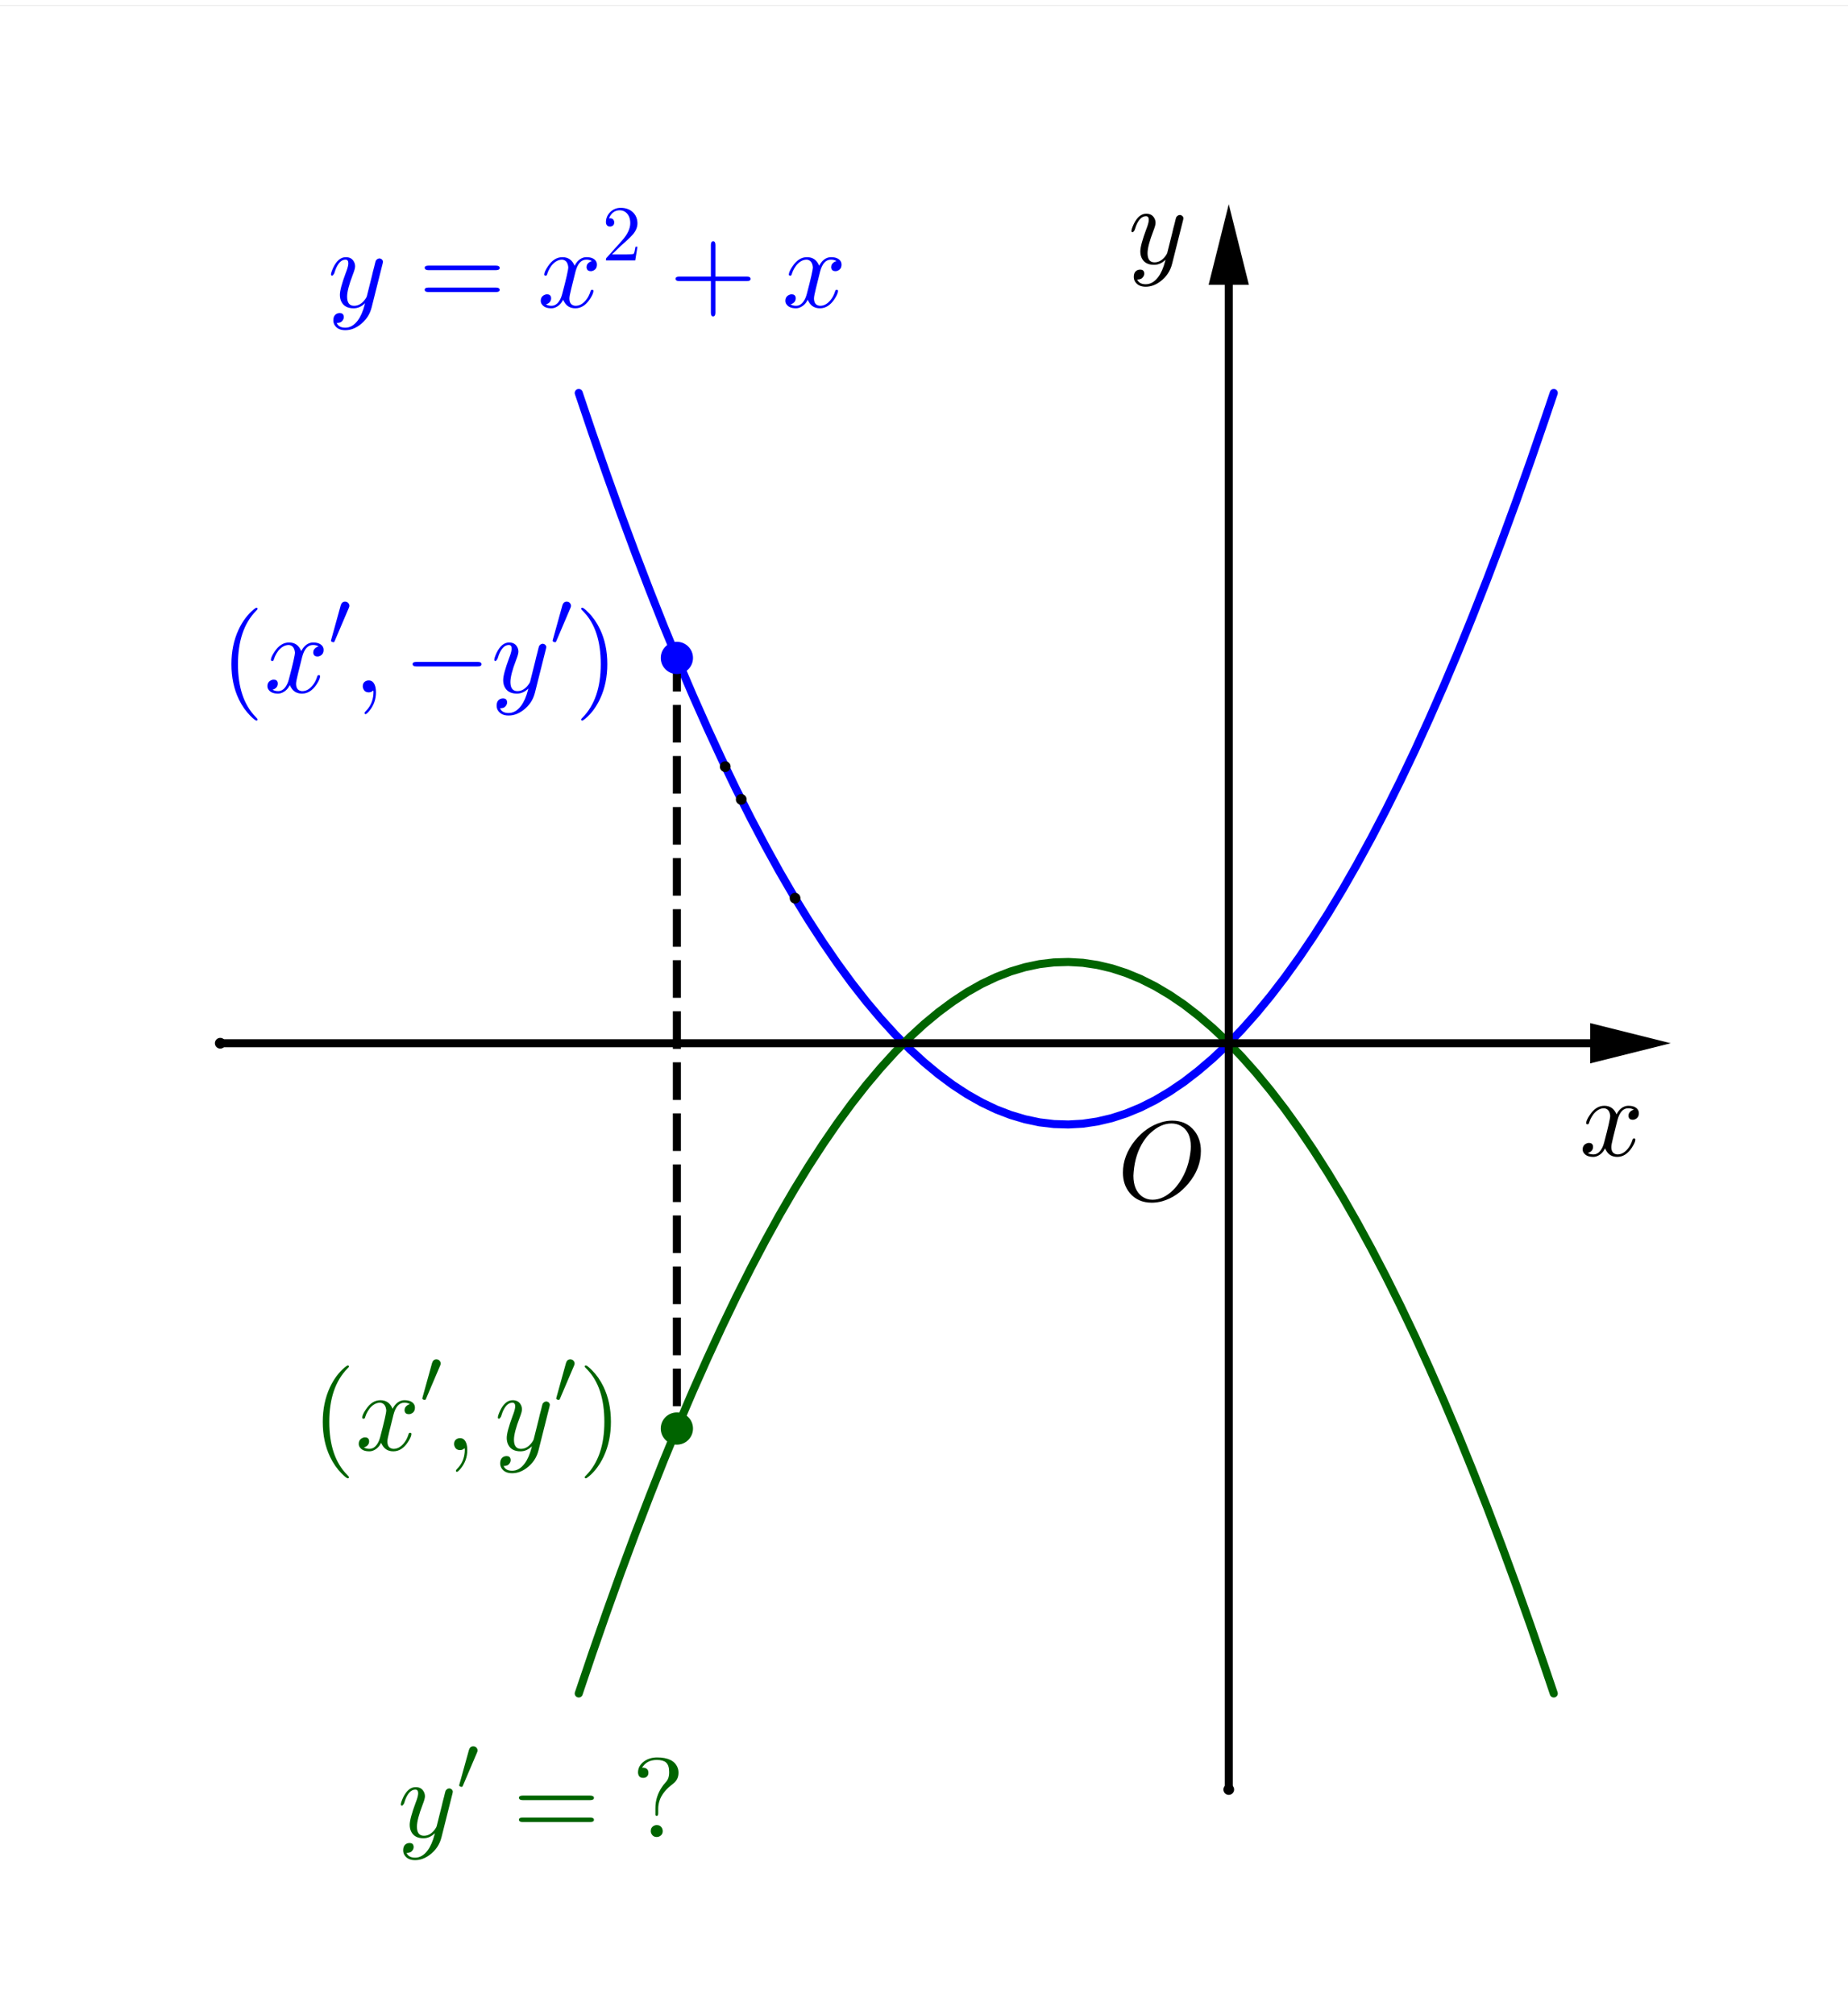 <?xml version="1.0" encoding="ISO-8859-1" standalone="no"?>

<svg 
     version="1.1"
     baseProfile="full"
     xmlns="http://www.w3.org/2000/svg"
     xmlns:xlink="http://www.w3.org/1999/xlink"
     xmlns:ev="http://www.w3.org/2001/xml-events"
     width="6.88cm"
     height="7.5cm"
     viewBox="0 0 344 373"
     >
<rect x="0" y="0" width="344" height="373" fill="#808080" stroke="none"/>
<title>

</title>
<g stroke-linejoin="miter" stroke-dashoffset="0" stroke-dasharray="none" stroke-width="1" stroke-miterlimit="10.000" stroke-linecap="square">
<clipPath id="clip63bdf5f6-968c-4f17-b83d-b83893e6f2d2">
  <path d="M 0 0 L 0 375.00 L 344.00 375.00 L 344.00 0 z"/>
</clipPath>
<g clip-path="url(#clip1)">
<g fill-opacity="1" fill-rule="nonzero" stroke="none" fill="#ffffff">
  <path d="M 0 0 L 344.00 0 L 344.00 375.00 L 0 375.00 L 0 0 z"/>
</g> <!-- drawing style -->
</g> <!-- clip1 -->
<g id="misc">
</g><!-- misc -->
<g id="layer0">
<clipPath id="clipa11254cb-3a2c-4469-9482-48f889f22809">
  <path d="M 0 0 L 0 375.00 L 344.00 375.00 L 344.00 0 z"/>
</clipPath>
<g clip-path="url(#clip2)">
<g stroke-linejoin="round" stroke-width="1.5" stroke-linecap="round" fill="none" stroke-opacity="1" stroke="#0000ff">
  <path d="M 107.73 72.130 L 110.19 79.414 M 110.19 79.414 L 112.88 87.139 M 112.88 87.139 L 115.56 94.624 L 118.25 101.87 M 118.25 101.87 L 120.94 108.88 L 123.62 115.65 L 126.31 122.18 L 129.00 128.47 M 129.00 128.47 L 131.69 134.52 L 134.38 140.34 L 137.06 145.91 L 139.75 151.25 L 142.44 156.35 L 145.12 161.21 L 147.81 165.83 L 150.50 170.21 L 153.19 174.35 L 155.88 178.26 L 158.56 181.92 L 161.25 185.35 L 163.94 188.54 L 166.62 191.49 L 169.31 194.20 L 172.00 196.67 M 172.00 196.67 L 174.69 198.90 L 177.38 200.90 L 180.06 202.65 L 182.75 204.17 L 185.44 205.45 L 188.12 206.48 L 190.81 207.28 L 193.50 207.85 L 196.19 208.17 L 198.88 208.25 L 201.56 208.10 L 204.25 207.70 L 206.94 207.07 L 209.62 206.20 L 212.31 205.09 L 215.00 203.74 L 217.69 202.15 L 220.38 200.33 L 223.06 198.26 L 225.75 195.96 L 228.44 193.42 L 231.12 190.64 L 233.81 187.62 L 236.50 184.36 L 239.19 180.86 L 241.88 177.12 L 244.56 173.15 L 247.25 168.93 L 249.94 164.48 L 252.62 159.79 L 255.31 154.86 L 258.00 149.69 M 258.00 149.69 L 260.69 144.28 L 263.38 138.64 L 266.06 132.75 L 268.75 126.63 L 271.44 120.27 L 274.12 113.66 L 276.81 106.82 L 279.50 99.745 M 279.50 99.745 L 282.19 92.428 L 284.88 84.871 M 284.88 84.871 L 287.56 77.076 M 287.56 77.076 L 289.23 72.130"/>
<title>Function h</title>
<desc>h(x) = If(-2 &lt; x &lt; 1, x² + x)</desc>

</g> <!-- drawing style -->
</g> <!-- clip2 -->
<clipPath id="clip49d1cf9d-6491-4f49-8fcf-1f3ee43ec407">
  <path d="M 0 0 L 0 375.00 L 344.00 375.00 L 344.00 0 z"/>
</clipPath>
<g clip-path="url(#clip3)">
<g stroke-linejoin="round" stroke-width="1.5" stroke-linecap="round" fill="none" stroke-opacity="1" stroke="#006400">
  <path d="M 107.73 314.13 L 110.19 306.85 M 110.19 306.85 L 112.88 299.12 M 112.88 299.12 L 115.56 291.64 L 118.25 284.39 M 118.25 284.39 L 120.94 277.38 L 123.62 270.61 L 126.31 264.08 L 129.00 257.79 M 129.00 257.79 L 131.69 251.74 L 134.38 245.92 L 137.06 240.35 L 139.75 235.01 L 142.44 229.91 L 145.12 225.05 L 147.81 220.43 L 150.50 216.05 L 153.19 211.91 L 155.88 208.00 L 158.56 204.34 L 161.25 200.91 L 163.94 197.72 L 166.62 194.77 L 169.31 192.06 L 172.00 189.59 M 172.00 189.59 L 174.69 187.36 L 177.38 185.37 L 180.06 183.61 L 182.75 182.09 L 185.44 180.82 L 188.12 179.78 L 190.81 178.98 L 193.50 178.41 L 196.19 178.09 L 198.88 178.01 L 201.56 178.16 L 204.25 178.56 L 206.94 179.19 L 209.62 180.06 L 212.31 181.17 L 215.00 182.52 L 217.69 184.11 L 220.38 185.93 L 223.06 188.00 L 225.75 190.30 L 228.44 192.84 L 231.12 195.62 L 233.81 198.64 L 236.50 201.90 L 239.19 205.40 L 241.88 209.14 L 244.56 213.11 L 247.25 217.33 L 249.94 221.78 L 252.62 226.47 L 255.31 231.40 L 258.00 236.57 M 258.00 236.57 L 260.69 241.98 L 263.38 247.62 L 266.06 253.51 L 268.75 259.63 L 271.44 265.99 L 274.12 272.60 L 276.81 279.44 L 279.50 286.52 M 279.50 286.52 L 282.19 293.83 L 284.88 301.39 M 284.88 301.39 L 287.56 309.19 M 287.56 309.19 L 289.23 314.13"/>
<title>Function f</title>
<desc>Function f: -h(x)</desc>

</g> <!-- drawing style -->
</g> <!-- clip3 -->
<clipPath id="clipeb07a682-cdd6-45ff-94e1-5dd43f4eae80">
  <path d="M 0 0 L 0 375.00 L 344.00 375.00 L 344.00 0 z"/>
</clipPath>
<g clip-path="url(#clip4)">
<g stroke-linejoin="round" stroke-dasharray="5.5,4" stroke-width="1.5" stroke-linecap="butt" fill="none" stroke-opacity="1" stroke="#000000">
  <path d="M 126.00 121.43 L 126.00 264.83"/>
<title>Segment g</title>
<desc>Segment g: Segment H, H&apos;</desc>

</g> <!-- drawing style -->
</g> <!-- clip4 -->
<clipPath id="clip88e7c1e6-95c6-4d46-8912-c7e440b74b3d">
  <path d="M 0 0 L 0 375.00 L 344.00 375.00 L 344.00 0 z"/>
</clipPath>
<g clip-path="url(#clip5)">
<g stroke-linejoin="round" stroke-width="1.5" stroke-linecap="round" fill="none" stroke-opacity="1" stroke="#000000">
  <path d="M 41.000 193.13 L 296.00 193.13"/>
<title>Vector u</title>
<desc>Vector u: Vector(A, B)</desc>

</g> <!-- drawing style -->
</g> <!-- clip5 -->
<clipPath id="clip1038a563-a9d8-4da8-983a-7caa3ff2f536">
  <path d="M 0 0 L 0 375.00 L 344.00 375.00 L 344.00 0 z"/>
</clipPath>
<g clip-path="url(#clip6)">
<g fill-opacity="1" fill-rule="evenodd" stroke="none" fill="#000000">
  <path d="M 311.00 193.13 L 296.00 196.88 L 296.00 189.38 z"/>
<title>Vector u</title>
<desc>Vector u: Vector(A, B)</desc>

</g> <!-- drawing style -->
</g> <!-- clip6 -->
<clipPath id="clip26661677-ca27-4017-9e58-308988ce335b">
  <path d="M 0 0 L 0 375.00 L 344.00 375.00 L 344.00 0 z"/>
</clipPath>
<g clip-path="url(#clip7)">
<g stroke-linejoin="round" stroke-width="1.5" stroke-linecap="round" fill="none" stroke-opacity="1" stroke="#000000">
  <path d="M 228.73 332.00 L 228.73 52.000"/>
<title>Vector v</title>
<desc>Vector v: Vector(C, D)</desc>

</g> <!-- drawing style -->
</g> <!-- clip7 -->
<clipPath id="clip5476e44e-efa4-440e-aa7b-dd2dec025795">
  <path d="M 0 0 L 0 375.00 L 344.00 375.00 L 344.00 0 z"/>
</clipPath>
<g clip-path="url(#clip8)">
<g fill-opacity="1" fill-rule="evenodd" stroke="none" fill="#000000">
  <path d="M 228.73 37.000 L 232.48 52.000 L 224.98 52.000 z"/>
<title>Vector v</title>
<desc>Vector v: Vector(C, D)</desc>

</g> <!-- drawing style -->
</g> <!-- clip8 -->
<clipPath id="clip4d47718f-f566-4e42-9b99-193aed2e9325">
  <path d="M 0 0 L 0 375.00 L 344.00 375.00 L 344.00 0 z"/>
</clipPath>
<g clip-path="url(#clip9)">
<g fill-opacity="1" fill-rule="nonzero" stroke="none" fill="#000000">
  <path d="M 42.000 193.13 C 42.000 193.68 41.552 194.13 41.000 194.13 C 40.448 194.13 40.000 193.68 40.000 193.13 C 40.000 192.58 40.448 192.13 41.000 192.13 C 41.552 192.13 42.000 192.58 42.000 193.13 z"/>
<title>Point A</title>
<desc>Point A: Point on xAxis</desc>

</g> <!-- drawing style -->
</g> <!-- clip9 -->
<clipPath id="clipa5e76a10-045a-49c4-ac91-3cedfbc8e535">
  <path d="M 0 0 L 0 375.00 L 344.00 375.00 L 344.00 0 z"/>
</clipPath>
<g clip-path="url(#clip10)">
<g fill-opacity="1" fill-rule="nonzero" stroke="none" fill="#000000">
  <path d="M 229.73 332.00 C 229.73 332.55 229.28 333.00 228.73 333.00 C 228.17 333.00 227.73 332.55 227.73 332.00 C 227.73 331.45 228.17 331.00 228.73 331.00 C 229.28 331.00 229.73 331.45 229.73 332.00 z"/>
<title>Point C</title>
<desc>Point C: Point on yAxis</desc>

</g> <!-- drawing style -->
</g> <!-- clip10 -->
<clipPath id="clip11c4fc88-f030-42e5-8213-4eb2fc46adf5">
  <path d="M 0 0 L 0 375.00 L 344.00 375.00 L 344.00 0 z"/>
</clipPath>
<g clip-path="url(#clip11)">
<g fill-opacity="1" fill-rule="nonzero" stroke="none" fill="#000000">
  <path d="M 229.73 193.13 C 229.73 193.68 229.28 194.13 228.73 194.13 C 228.17 194.13 227.73 193.68 227.73 193.13 C 227.73 192.58 228.17 192.13 228.73 192.13 C 229.28 192.13 229.73 192.58 229.73 193.13 z"/>
<title>Point E</title>
<desc>E = (0, 0)</desc>

</g> <!-- drawing style -->
</g> <!-- clip11 -->
<g transform="matrix(.21, 0, 0, .21, 208.00, 222.34)">
<clipPath id="clip065ba3c4-9e71-4d97-84e8-870597e918b6">
  <path d="M -990.48 -1058.8 L -990.48 726.94 L 647.62 726.94 L 647.62 -1058.8 z"/>
</clipPath>
<g clip-path="url(#clip12)">
<g fill-opacity="1" fill-rule="nonzero" stroke="none" fill="#000000">
  <path d="M 74.000 -43.594 L 74.000 -43.594 Q 74.000 -28.094 63.000 -14.906 Q 53.094 -2.906 39.797 .906 Q 35.094 2.203 30.500 2.203 Q 18.000 2.203 10.797 -6.594 Q 4.906 -13.797 4.906 -24.500 Q 4.906 -39.500 15.594 -52.906 Q 25.500 -65.000 38.797 -69.000 Q 43.703 -70.500 48.500 -70.500 Q 61.203 -70.500 68.406 -61.297 Q 74.000 -54.094 74.000 -43.594 z M 31.094 -.406 L 31.094 -.406 Q 40.500 -.406 49.203 -8.797 Q 51.000 -10.500 52.500 -12.406 Q 62.297 -24.594 64.594 -41.500 Q 65.094 -44.797 65.094 -47.500 Q 65.094 -61.203 55.906 -66.094 Q 55.797 -66.094 55.703 -66.203 Q 52.094 -68.000 47.906 -68.000 Q 38.500 -68.000 29.703 -59.906 Q 26.094 -56.703 23.297 -52.406 Q 15.703 -40.906 14.406 -24.906 Q 14.203 -23.094 14.203 -21.703 Q 14.203 -8.906 21.906 -3.297 Q 25.906 -.406 31.094 -.406 z"/>
<title>Point E</title>
<desc>E = (0, 0)</desc>

</g> <!-- drawing style -->
</g> <!-- clip12 -->
</g> <!-- transform -->
<clipPath id="clip1d362f2f-f601-4a2d-9880-18b0eb6f1ae9">
  <path d="M 0 0 L 0 375.00 L 344.00 375.00 L 344.00 0 z"/>
</clipPath>
<g clip-path="url(#clip13)">
<g fill-opacity="1" fill-rule="nonzero" stroke="none" fill="#000000">
  <path d="M 136.00 141.66 C 136.00 142.21 135.55 142.66 135.00 142.66 C 134.45 142.66 134.00 142.21 134.00 141.66 C 134.00 141.10 134.45 140.66 135.00 140.66 C 135.55 140.66 136.00 141.10 136.00 141.66 z"/>
<title>Point F</title>
<desc>Point F: Point on h</desc>

</g> <!-- drawing style -->
</g> <!-- clip13 -->
<clipPath id="clip839558e5-15b4-4acf-a152-a86b57649695">
  <path d="M 0 0 L 0 375.00 L 344.00 375.00 L 344.00 0 z"/>
</clipPath>
<g clip-path="url(#clip14)">
<g fill-opacity="1" fill-rule="nonzero" stroke="none" fill="#000000">
  <path d="M 149.00 166.14 C 149.00 166.69 148.55 167.14 148.00 167.14 C 147.45 167.14 147.00 166.69 147.00 166.14 C 147.00 165.59 147.45 165.14 148.00 165.14 C 148.55 165.14 149.00 165.59 149.00 166.14 z"/>
<title>Point G</title>
<desc>Point G: Point on h</desc>

</g> <!-- drawing style -->
</g> <!-- clip14 -->
<clipPath id="clipa20b9acc-ecdf-4a31-bd88-8cbbf68ec6db">
  <path d="M 0 0 L 0 375.00 L 344.00 375.00 L 344.00 0 z"/>
</clipPath>
<g clip-path="url(#clip15)">
<g fill-opacity="1" fill-rule="nonzero" stroke="none" fill="#0000ff">
  <path d="M 129.00 121.43 C 129.00 123.09 127.66 124.43 126.00 124.43 C 124.34 124.43 123.00 123.09 123.00 121.43 C 123.00 119.78 124.34 118.43 126.00 118.43 C 127.66 118.43 129.00 119.78 129.00 121.43 z"/>
<title>Point H</title>
<desc>Point H: Point on h</desc>

</g> <!-- drawing style -->
</g> <!-- clip15 -->
<clipPath id="clipfb1c15c9-e9d1-4f3f-9f82-bbb5d0117e70">
  <path d="M 0 0 L 0 375.00 L 344.00 375.00 L 344.00 0 z"/>
</clipPath>
<g clip-path="url(#clip16)">
<g fill-opacity="1" fill-rule="nonzero" stroke="none" fill="#000000">
  <path d="M 138.98 147.76 C 138.98 148.31 138.53 148.76 137.98 148.76 C 137.42 148.76 136.98 148.31 136.98 147.76 C 136.98 147.20 137.42 146.76 137.98 146.76 C 138.53 146.76 138.98 147.20 138.98 147.76 z"/>
<title>Point I</title>
<desc>Point I: (-1.5, h(-1.5))</desc>

</g> <!-- drawing style -->
</g> <!-- clip16 -->
<clipPath id="clipea01d211-0a43-4c8a-9517-7a594cced7c9">
  <path d="M 0 0 L 0 375.00 L 344.00 375.00 L 344.00 0 z"/>
</clipPath>
<g clip-path="url(#clip17)">
<g fill-opacity="1" fill-rule="nonzero" stroke="none" fill="#006400">
  <path d="M 129.00 264.83 C 129.00 266.49 127.66 267.83 126.00 267.83 C 124.34 267.83 123.00 266.49 123.00 264.83 C 123.00 263.17 124.34 261.83 126.00 261.83 C 127.66 261.83 129.00 263.17 129.00 264.83 z"/>
<title>Point H&apos;</title>
<desc>Point H&apos;: H mirrored at xAxis</desc>

</g> <!-- drawing style -->
</g> <!-- clip17 -->
<g transform="matrix(.21, 0, 0, .21, 58.000, 268.84)">
<clipPath id="clip141e58fc-afd4-4c78-b0f0-e3696d929551">
  <path d="M -276.19 -1280.2 L -276.19 505.51 L 1361.9 505.51 L 1361.9 -1280.2 z"/>
</clipPath>
<g clip-path="url(#clip18)">
<g fill-opacity="1" fill-rule="nonzero" stroke="none" fill="#006400">
  <path d="M 33.094 24.000 L 33.094 24.000 Q 33.094 25.000 32.094 25.000 Q 30.906 25.000 26.797 20.906 Q 20.594 14.703 16.500 6.203 Q 9.906 -7.406 9.906 -25.000 Q 9.906 -41.906 16.203 -55.500 Q 21.406 -66.594 29.406 -73.297 Q 31.500 -75.000 32.094 -75.000 Q 33.094 -75.000 33.094 -74.000 Q 33.094 -73.500 31.797 -72.297 Q 15.703 -55.906 15.703 -25.000 Q 15.703 5.797 31.406 21.797 Q 33.094 23.500 33.094 24.000 z"/>
<title>Point H&apos;</title>
<desc>Point H&apos;: H mirrored at xAxis</desc>

</g> <!-- drawing style -->
</g> <!-- clip18 -->
</g> <!-- transform -->
<g transform="matrix(.21, 0, 0, .21, 66.169, 268.84)">
<clipPath id="clipb7984cf1-7646-4fa2-a614-b2e5d27a3e68">
  <path d="M -315.09 -1280.2 L -315.09 505.51 L 1323.0 505.51 L 1323.0 -1280.2 z"/>
</clipPath>
<g clip-path="url(#clip19)">
<g fill-opacity="1" fill-rule="nonzero" stroke="none" fill="#006400">
  <path d="M 33.406 -30.203 L 30.000 -16.500 Q 28.297 -9.703 28.297 -7.703 Q 28.297 -2.5 32.000 -1.406 Q 32.797 -1.094 33.797 -1.094 Q 38.797 -1.094 42.906 -6.094 Q 45.594 -9.297 47.094 -14.203 Q 47.406 -15.297 48.406 -15.297 Q 49.594 -15.297 49.594 -14.297 Q 49.594 -11.797 46.500 -7.094 Q 41.094 1.094 33.594 1.094 Q 26.797 1.094 23.703 -4.594 Q 23.094 -5.5 22.797 -6.5 Q 20.406 -1.703 16.203 .203 Q 14.297 1.094 12.297 1.094 Q 6.297 1.094 3.906 -2.406 Q 2.906 -3.703 2.906 -5.5 Q 2.906 -9.203 6.094 -10.703 Q 7.203 -11.297 8.406 -11.297 Q 11.406 -11.297 12.000 -8.797 Q 12.094 -8.297 12.094 -7.797 Q 12.094 -4.406 8.703 -2.797 Q 8.094 -2.5 7.406 -2.406 Q 9.5 -1.094 12.406 -1.094 Q 17.703 -1.094 20.797 -8.203 Q 21.406 -9.703 21.906 -11.500 Q 27.297 -31.906 27.297 -35.297 Q 26.703 -41.500 21.906 -42.000 Q 16.703 -42.000 12.406 -36.703 L 12.406 -36.594 Q 12.406 -36.500 12.297 -36.500 Q 10.797 -34.500 9.594 -31.906 Q 9.094 -30.703 8.703 -29.500 L 8.5 -28.906 Q 8.297 -27.797 7.203 -27.797 Q 6 -27.797 6 -28.797 Q 6 -31.297 9.203 -36.000 Q 14.594 -44.203 22.094 -44.203 Q 29.797 -44.203 32.906 -36.594 Q 36.094 -42.797 41.406 -44.000 Q 42.406 -44.203 43.406 -44.203 Q 49.297 -44.203 51.703 -40.906 Q 52.703 -39.500 52.703 -37.594 Q 52.703 -33.500 49.000 -32.094 Q 48.094 -31.797 47.297 -31.797 Q 44.203 -31.797 43.594 -34.500 Q 43.500 -34.906 43.500 -35.297 Q 43.500 -38.297 46.406 -40.000 Q 47.297 -40.500 48.297 -40.703 Q 46.203 -42.000 43.297 -42.000 Q 36.500 -42.000 33.703 -31.406 Q 33.500 -30.797 33.406 -30.203 z"/>
<title>Point H&apos;</title>
<desc>Point H&apos;: H mirrored at xAxis</desc>

</g> <!-- drawing style -->
</g> <!-- clip19 -->
</g> <!-- transform -->
<g transform="matrix(.147, 0, 0, .147, 78.181, 260.17)">
<clipPath id="clipaee65360-7c2d-4fc5-8615-0c19c5448f5d">
  <path d="M -531.84 -1769.9 L -531.84 781.13 L 1808.3 781.13 L 1808.3 -1769.9 z"/>
</clipPath>
<g clip-path="url(#clip20)">
<g fill-opacity="1" fill-rule="nonzero" stroke="none" fill="#006400">
  <path d="M 25.500 -47.906 L 7.594 -5.906 Q 7 -4.5 6.297 -4.5 Q 4.5 -4.5 3.297 -5.594 Q 2.906 -5.906 2.906 -6.297 Q 2.906 -6.5 3.203 -7.703 L 15.297 -51.297 Q 16.594 -55.406 19.703 -55.797 Q 20.203 -55.906 20.594 -55.906 Q 24.000 -55.906 25.594 -53.000 Q 26.203 -51.906 26.203 -50.703 Q 26.203 -49.406 25.500 -47.906 z"/>
<title>Point H&apos;</title>
<desc>Point H&apos;: H mirrored at xAxis</desc>

</g> <!-- drawing style -->
</g> <!-- clip20 -->
</g> <!-- transform -->
<g transform="matrix(.21, 0, 0, .21, 82.722, 268.84)">
<clipPath id="clipc1aad8cf-7568-493a-b5bb-c5a163998fd4">
  <path d="M -393.91 -1280.2 L -393.91 505.51 L 1244.2 505.51 L 1244.2 -1280.2 z"/>
</clipPath>
<g clip-path="url(#clip21)">
<g fill-opacity="1" fill-rule="nonzero" stroke="none" fill="#006400">
  <path d="M 20.297 -.094 L 20.297 -.094 Q 20.297 9.594 14.000 16.906 Q 12.297 18.906 11.203 19.297 Q 10.203 19.297 10.203 18.203 Q 10.203 17.703 11.297 16.594 Q 17.297 10.594 18.000 1.906 Q 18.094 .906 18.094 -.094 Q 18.094 -1.594 17.906 -1.594 Q 17.797 -1.594 17.406 -1.297 Q 16.000 -0 13.906 -0 Q 10.203 -0 9 -3.406 Q 8.594 -4.297 8.594 -5.297 Q 8.594 -8.906 11.703 -10.203 Q 12.703 -10.594 13.906 -10.594 Q 18.297 -10.594 19.797 -4.797 Q 20.297 -2.703 20.297 -.094 z"/>
<title>Point H&apos;</title>
<desc>Point H&apos;: H mirrored at xAxis</desc>

</g> <!-- drawing style -->
</g> <!-- clip21 -->
</g> <!-- transform -->
<g transform="matrix(.21, 0, 0, .21, 92.060, 268.84)">
<clipPath id="clipebdd4584-1891-4604-90e0-3ddb89d0093c">
  <path d="M -438.38 -1280.2 L -438.38 505.51 L 1199.7 505.51 L 1199.7 -1280.2 z"/>
</clipPath>
<g clip-path="url(#clip22)">
<g fill-opacity="1" fill-rule="nonzero" stroke="none" fill="#006400">
  <path d="M 48.594 -38.094 L 39.000 .094 Q 36.594 9.906 28.297 16.000 Q 22.203 20.500 15.594 20.500 Q 8.906 20.500 6.094 15.906 Q 5 14.000 5 11.797 Q 5 6.703 9.094 5.5 Q 9.906 5.297 10.594 5.297 Q 13.797 5.297 14.203 8.094 Q 14.297 8.406 14.297 8.797 Q 14.297 11.094 12.297 12.906 Q 10.906 14.094 8 14.094 Q 9.797 18.297 15.594 18.297 Q 21.797 18.297 26.594 12.000 Q 30.500 6.797 32.797 -2.094 Q 32.906 -2.5 33.094 -3.406 Q 28.594 1.094 23.000 1.094 Q 15.000 1.094 12.094 -4.797 Q 10.797 -7.406 10.797 -10.797 Q 10.797 -16.297 16.094 -30.500 Q 16.297 -31.094 16.594 -31.797 Q 18.297 -36.406 18.297 -38.797 Q 18.297 -42.000 15.797 -42.000 Q 10.297 -42.000 6.797 -32.906 L 6.797 -32.797 Q 6.203 -31.297 5.703 -29.594 Q 4.594 -27.906 4.094 -27.797 Q 2.906 -27.797 2.906 -28.797 Q 2.906 -30.594 5 -35.094 Q 9.406 -44.203 16.094 -44.203 Q 21.406 -44.203 23.500 -39.703 Q 24.297 -38.000 24.297 -36.000 Q 24.297 -33.906 22.297 -28.797 Q 17.203 -15.594 17.203 -9.203 Q 17.203 -1.094 23.406 -1.094 Q 29.203 -1.094 33.500 -7.297 Q 34.500 -8.797 34.703 -9.594 L 39.203 -27.594 Q 39.906 -30.906 41.203 -35.594 Q 42.203 -39.906 42.594 -41.000 Q 43.906 -43.094 46.094 -43.094 Q 48.594 -42.594 49.000 -40.406 Q 49.000 -39.500 48.594 -38.094 z"/>
<title>Point H&apos;</title>
<desc>Point H&apos;: H mirrored at xAxis</desc>

</g> <!-- drawing style -->
</g> <!-- clip22 -->
</g> <!-- transform -->
<g transform="matrix(.147, 0, 0, .147, 103.11, 260.17)">
<clipPath id="clip54e4629d-a6b1-426d-9f29-85ce337bae8b">
  <path d="M -701.40 -1769.9 L -701.40 781.13 L 1638.7 781.13 L 1638.7 -1769.9 z"/>
</clipPath>
<g clip-path="url(#clip23)">
<g fill-opacity="1" fill-rule="nonzero" stroke="none" fill="#006400">
  <path d="M 25.500 -47.906 L 7.594 -5.906 Q 7 -4.5 6.297 -4.5 Q 4.5 -4.5 3.297 -5.594 Q 2.906 -5.906 2.906 -6.297 Q 2.906 -6.5 3.203 -7.703 L 15.297 -51.297 Q 16.594 -55.406 19.703 -55.797 Q 20.203 -55.906 20.594 -55.906 Q 24.000 -55.906 25.594 -53.000 Q 26.203 -51.906 26.203 -50.703 Q 26.203 -49.406 25.500 -47.906 z"/>
<title>Point H&apos;</title>
<desc>Point H&apos;: H mirrored at xAxis</desc>

</g> <!-- drawing style -->
</g> <!-- clip23 -->
</g> <!-- transform -->
<g transform="matrix(.21, 0, 0, .21, 107.65, 268.84)">
<clipPath id="clip7f7eabe6-a08a-465b-863e-fade2259f8be">
  <path d="M -512.60 -1280.2 L -512.60 505.51 L 1125.5 505.51 L 1125.5 -1280.2 z"/>
</clipPath>
<g clip-path="url(#clip24)">
<g fill-opacity="1" fill-rule="nonzero" stroke="none" fill="#006400">
  <path d="M 28.906 -25.000 L 28.906 -25.000 Q 28.906 -8.094 22.594 5.5 Q 17.406 16.594 9.406 23.297 Q 7.297 25.000 6.703 25.000 Q 5.703 25.000 5.703 24.000 Q 5.703 23.500 7 22.297 Q 23.094 5.906 23.094 -25.000 Q 23.094 -55.500 8.094 -71.203 L 7.594 -71.703 Q 5.703 -73.500 5.703 -74.000 Q 5.703 -75.000 6.703 -75.000 Q 7.906 -75.000 12.000 -70.906 Q 18.203 -64.703 22.297 -56.203 Q 28.906 -42.594 28.906 -25.000 z"/>
<title>Point H&apos;</title>
<desc>Point H&apos;: H mirrored at xAxis</desc>

</g> <!-- drawing style -->
</g> <!-- clip24 -->
</g> <!-- transform -->
<g transform="matrix(.21, 0, 0, .21, 294.00, 214.05)">
<clipPath id="clip6196c1b0-3ac0-4b4c-8bff-2f8263f3e2f5">
  <path d="M -1400.0 -1019.3 L -1400.0 766.42 L 238.10 766.42 L 238.10 -1019.3 z"/>
</clipPath>
<g clip-path="url(#clip25)">
<g fill-opacity="1" fill-rule="nonzero" stroke="none" fill="#000000">
  <path d="M 33.406 -30.203 L 30.000 -16.500 Q 28.297 -9.703 28.297 -7.703 Q 28.297 -2.5 32.000 -1.406 Q 32.797 -1.094 33.797 -1.094 Q 38.797 -1.094 42.906 -6.094 Q 45.594 -9.297 47.094 -14.203 Q 47.406 -15.297 48.406 -15.297 Q 49.594 -15.297 49.594 -14.297 Q 49.594 -11.797 46.500 -7.094 Q 41.094 1.094 33.594 1.094 Q 26.797 1.094 23.703 -4.594 Q 23.094 -5.5 22.797 -6.5 Q 20.406 -1.703 16.203 .203 Q 14.297 1.094 12.297 1.094 Q 6.297 1.094 3.906 -2.406 Q 2.906 -3.703 2.906 -5.5 Q 2.906 -9.203 6.094 -10.703 Q 7.203 -11.297 8.406 -11.297 Q 11.406 -11.297 12.000 -8.797 Q 12.094 -8.297 12.094 -7.797 Q 12.094 -4.406 8.703 -2.797 Q 8.094 -2.5 7.406 -2.406 Q 9.5 -1.094 12.406 -1.094 Q 17.703 -1.094 20.797 -8.203 Q 21.406 -9.703 21.906 -11.500 Q 27.297 -31.906 27.297 -35.297 Q 26.703 -41.500 21.906 -42.000 Q 16.703 -42.000 12.406 -36.703 L 12.406 -36.594 Q 12.406 -36.500 12.297 -36.500 Q 10.797 -34.500 9.594 -31.906 Q 9.094 -30.703 8.703 -29.500 L 8.5 -28.906 Q 8.297 -27.797 7.203 -27.797 Q 6 -27.797 6 -28.797 Q 6 -31.297 9.203 -36.000 Q 14.594 -44.203 22.094 -44.203 Q 29.797 -44.203 32.906 -36.594 Q 36.094 -42.797 41.406 -44.000 Q 42.406 -44.203 43.406 -44.203 Q 49.297 -44.203 51.703 -40.906 Q 52.703 -39.500 52.703 -37.594 Q 52.703 -33.500 49.000 -32.094 Q 48.094 -31.797 47.297 -31.797 Q 44.203 -31.797 43.594 -34.500 Q 43.500 -34.906 43.500 -35.297 Q 43.500 -38.297 46.406 -40.000 Q 47.297 -40.500 48.297 -40.703 Q 46.203 -42.000 43.297 -42.000 Q 36.500 -42.000 33.703 -31.406 Q 33.500 -30.797 33.406 -30.203 z"/>
<title>x</title>
<desc>text1 = “x”</desc>

</g> <!-- drawing style -->
</g> <!-- clip25 -->
</g> <!-- transform -->
<g transform="matrix(.21, 0, 0, .21, 210.00, 48.051)">
<clipPath id="clip0c96bce3-f938-4ce5-af84-9b45da8c4594">
  <path d="M -1000.0 -228.81 L -1000.0 1556.9 L 638.10 1556.9 L 638.10 -228.81 z"/>
</clipPath>
<g clip-path="url(#clip26)">
<g fill-opacity="1" fill-rule="nonzero" stroke="none" fill="#000000">
  <path d="M 48.594 -38.094 L 39.000 .094 Q 36.594 9.906 28.297 16.000 Q 22.203 20.500 15.594 20.500 Q 8.906 20.500 6.094 15.906 Q 5 14.000 5 11.797 Q 5 6.703 9.094 5.5 Q 9.906 5.297 10.594 5.297 Q 13.797 5.297 14.203 8.094 Q 14.297 8.406 14.297 8.797 Q 14.297 11.094 12.297 12.906 Q 10.906 14.094 8 14.094 Q 9.797 18.297 15.594 18.297 Q 21.797 18.297 26.594 12.000 Q 30.500 6.797 32.797 -2.094 Q 32.906 -2.5 33.094 -3.406 Q 28.594 1.094 23.000 1.094 Q 15.000 1.094 12.094 -4.797 Q 10.797 -7.406 10.797 -10.797 Q 10.797 -16.297 16.094 -30.500 Q 16.297 -31.094 16.594 -31.797 Q 18.297 -36.406 18.297 -38.797 Q 18.297 -42.000 15.797 -42.000 Q 10.297 -42.000 6.797 -32.906 L 6.797 -32.797 Q 6.203 -31.297 5.703 -29.594 Q 4.594 -27.906 4.094 -27.797 Q 2.906 -27.797 2.906 -28.797 Q 2.906 -30.594 5 -35.094 Q 9.406 -44.203 16.094 -44.203 Q 21.406 -44.203 23.500 -39.703 Q 24.297 -38.000 24.297 -36.000 Q 24.297 -33.906 22.297 -28.797 Q 17.203 -15.594 17.203 -9.203 Q 17.203 -1.094 23.406 -1.094 Q 29.203 -1.094 33.500 -7.297 Q 34.500 -8.797 34.703 -9.594 L 39.203 -27.594 Q 39.906 -30.906 41.203 -35.594 Q 42.203 -39.906 42.594 -41.000 Q 43.906 -43.094 46.094 -43.094 Q 48.594 -42.594 49.000 -40.406 Q 49.000 -39.500 48.594 -38.094 z"/>
<title>y</title>
<desc>text2 = “y”</desc>

</g> <!-- drawing style -->
</g> <!-- clip26 -->
</g> <!-- transform -->
<g transform="matrix(.21, 0, 0, .21, 61.000, 56.138)">
<clipPath id="clipc8d789fb-8380-418f-8908-a4b530498213">
  <path d="M -290.48 -267.32 L -290.48 1518.4 L 1347.6 1518.4 L 1347.6 -267.32 z"/>
</clipPath>
<g clip-path="url(#clip27)">
<g fill-opacity="1" fill-rule="nonzero" stroke="none" fill="#0000ff">
  <path d="M 48.594 -38.094 L 39.000 .094 Q 36.594 9.906 28.297 16.000 Q 22.203 20.500 15.594 20.500 Q 8.906 20.500 6.094 15.906 Q 5 14.000 5 11.797 Q 5 6.703 9.094 5.5 Q 9.906 5.297 10.594 5.297 Q 13.797 5.297 14.203 8.094 Q 14.297 8.406 14.297 8.797 Q 14.297 11.094 12.297 12.906 Q 10.906 14.094 8 14.094 Q 9.797 18.297 15.594 18.297 Q 21.797 18.297 26.594 12.000 Q 30.500 6.797 32.797 -2.094 Q 32.906 -2.5 33.094 -3.406 Q 28.594 1.094 23.000 1.094 Q 15.000 1.094 12.094 -4.797 Q 10.797 -7.406 10.797 -10.797 Q 10.797 -16.297 16.094 -30.500 Q 16.297 -31.094 16.594 -31.797 Q 18.297 -36.406 18.297 -38.797 Q 18.297 -42.000 15.797 -42.000 Q 10.297 -42.000 6.797 -32.906 L 6.797 -32.797 Q 6.203 -31.297 5.703 -29.594 Q 4.594 -27.906 4.094 -27.797 Q 2.906 -27.797 2.906 -28.797 Q 2.906 -30.594 5 -35.094 Q 9.406 -44.203 16.094 -44.203 Q 21.406 -44.203 23.500 -39.703 Q 24.297 -38.000 24.297 -36.000 Q 24.297 -33.906 22.297 -28.797 Q 17.203 -15.594 17.203 -9.203 Q 17.203 -1.094 23.406 -1.094 Q 29.203 -1.094 33.500 -7.297 Q 34.500 -8.797 34.703 -9.594 L 39.203 -27.594 Q 39.906 -30.906 41.203 -35.594 Q 42.203 -39.906 42.594 -41.000 Q 43.906 -43.094 46.094 -43.094 Q 48.594 -42.594 49.000 -40.406 Q 49.000 -39.500 48.594 -38.094 z"/>
<title>y= x^2+x</title>
<desc>text5 = “y= x^2+x”</desc>

</g> <!-- drawing style -->
</g> <!-- clip27 -->
</g> <!-- transform -->
<g transform="matrix(.21, 0, 0, .21, 77.879, 56.138)">
<clipPath id="clip36ad7df4-4ec7-4b80-9277-6227d2a3dd3d">
  <path d="M -370.85 -267.32 L -370.85 1518.4 L 1267.2 1518.4 L 1267.2 -267.32 z"/>
</clipPath>
<g clip-path="url(#clip28)">
<g fill-opacity="1" fill-rule="nonzero" stroke="none" fill="#0000ff">
  <path d="M 68.703 -32.703 L 9 -32.703 Q 5.797 -32.703 5.594 -34.703 Q 5.594 -36.703 8.906 -36.703 L 68.797 -36.703 Q 72.000 -36.703 72.094 -34.703 Q 72.094 -32.703 68.703 -32.703 z M 68.797 -13.297 L 8.906 -13.297 Q 5.703 -13.297 5.594 -15.297 Q 5.594 -17.297 9 -17.297 L 68.703 -17.297 Q 71.906 -17.297 72.094 -15.297 Q 72.094 -13.297 68.797 -13.297 z"/>
<title>y= x^2+x</title>
<desc>text5 = “y= x^2+x”</desc>

</g> <!-- drawing style -->
</g> <!-- clip28 -->
</g> <!-- transform -->
<g transform="matrix(.21, 0, 0, .21, 100.05, 56.138)">
<clipPath id="clipfddb0ad5-06d1-4422-a6ae-bd5a11b7f845">
  <path d="M -476.43 -267.32 L -476.43 1518.4 L 1161.7 1518.4 L 1161.7 -267.32 z"/>
</clipPath>
<g clip-path="url(#clip29)">
<g fill-opacity="1" fill-rule="nonzero" stroke="none" fill="#0000ff">
  <path d="M 33.406 -30.203 L 30.000 -16.500 Q 28.297 -9.703 28.297 -7.703 Q 28.297 -2.5 32.000 -1.406 Q 32.797 -1.094 33.797 -1.094 Q 38.797 -1.094 42.906 -6.094 Q 45.594 -9.297 47.094 -14.203 Q 47.406 -15.297 48.406 -15.297 Q 49.594 -15.297 49.594 -14.297 Q 49.594 -11.797 46.500 -7.094 Q 41.094 1.094 33.594 1.094 Q 26.797 1.094 23.703 -4.594 Q 23.094 -5.5 22.797 -6.5 Q 20.406 -1.703 16.203 .203 Q 14.297 1.094 12.297 1.094 Q 6.297 1.094 3.906 -2.406 Q 2.906 -3.703 2.906 -5.5 Q 2.906 -9.203 6.094 -10.703 Q 7.203 -11.297 8.406 -11.297 Q 11.406 -11.297 12.000 -8.797 Q 12.094 -8.297 12.094 -7.797 Q 12.094 -4.406 8.703 -2.797 Q 8.094 -2.5 7.406 -2.406 Q 9.5 -1.094 12.406 -1.094 Q 17.703 -1.094 20.797 -8.203 Q 21.406 -9.703 21.906 -11.500 Q 27.297 -31.906 27.297 -35.297 Q 26.703 -41.500 21.906 -42.000 Q 16.703 -42.000 12.406 -36.703 L 12.406 -36.594 Q 12.406 -36.500 12.297 -36.500 Q 10.797 -34.500 9.594 -31.906 Q 9.094 -30.703 8.703 -29.500 L 8.5 -28.906 Q 8.297 -27.797 7.203 -27.797 Q 6 -27.797 6 -28.797 Q 6 -31.297 9.203 -36.000 Q 14.594 -44.203 22.094 -44.203 Q 29.797 -44.203 32.906 -36.594 Q 36.094 -42.797 41.406 -44.000 Q 42.406 -44.203 43.406 -44.203 Q 49.297 -44.203 51.703 -40.906 Q 52.703 -39.500 52.703 -37.594 Q 52.703 -33.500 49.000 -32.094 Q 48.094 -31.797 47.297 -31.797 Q 44.203 -31.797 43.594 -34.500 Q 43.500 -34.906 43.500 -35.297 Q 43.500 -38.297 46.406 -40.000 Q 47.297 -40.500 48.297 -40.703 Q 46.203 -42.000 43.297 -42.000 Q 36.500 -42.000 33.703 -31.406 Q 33.500 -30.797 33.406 -30.203 z"/>
<title>y= x^2+x</title>
<desc>text5 = “y= x^2+x”</desc>

</g> <!-- drawing style -->
</g> <!-- clip29 -->
</g> <!-- transform -->
<g transform="matrix(.147, 0, 0, .147, 112.06, 47.467)">
<clipPath id="clipdf574067-356b-42f4-9e56-14369354bd12">
  <path d="M -762.33 -322.90 L -762.33 2228.1 L 1577.8 2228.1 L 1577.8 -322.90 z"/>
</clipPath>
<g clip-path="url(#clip30)">
<g fill-opacity="1" fill-rule="nonzero" stroke="none" fill="#0000ff">
  <path d="M 44.906 -17.406 L 44.906 -17.406 L 42.094 -0 L 5 -0 Q 5 -2.5 5.594 -3.203 L 6.094 -3.703 L 25.297 -25.094 Q 35.797 -36.906 35.797 -47.203 Q 35.797 -56.094 30.406 -60.703 L 30.297 -60.797 L 30.203 -60.797 Q 27.000 -63.500 22.406 -63.500 Q 15.203 -63.500 10.906 -57.297 Q 9.703 -55.500 8.906 -53.297 Q 9.203 -53.406 10.203 -53.406 Q 14.203 -53.406 15.297 -49.797 L 15.297 -49.703 Q 15.500 -49.000 15.500 -48.203 Q 15.500 -44.203 11.703 -43.094 Q 10.906 -42.906 10.297 -42.906 Q 6.594 -42.906 5.406 -46.000 Q 5 -47.094 5 -48.500 Q 5 -56.203 10.906 -61.703 Q 16.203 -66.594 23.703 -66.594 Q 34.703 -66.594 40.797 -59.203 Q 44.297 -54.906 44.797 -49.000 Q 44.906 -48.094 44.906 -47.203 Q 44.906 -39.906 39.406 -33.297 Q 36.500 -29.906 30.406 -24.297 L 24.297 -18.906 L 23.297 -18.000 L 12.703 -7.703 L 30.703 -7.703 Q 39.500 -7.703 40.203 -8.5 Q 41.203 -9.906 42.406 -17.406 L 44.906 -17.406 z"/>
<title>y= x^2+x</title>
<desc>text5 = “y= x^2+x”</desc>

</g> <!-- drawing style -->
</g> <!-- clip30 -->
</g> <!-- transform -->
<g transform="matrix(.21, 0, 0, .21, 124.58, 56.138)">
<clipPath id="clipd4c8b989-45d2-4c3e-959a-c6eb2ecf2ca3">
  <path d="M -593.23 -267.32 L -593.23 1518.4 L 1044.9 1518.4 L 1044.9 -267.32 z"/>
</clipPath>
<g clip-path="url(#clip31)">
<g fill-opacity="1" fill-rule="nonzero" stroke="none" fill="#0000ff">
  <path d="M 40.906 -23.000 L 40.906 5 Q 40.906 8.203 38.906 8.297 Q 36.906 8.297 36.906 5 L 36.906 -23.000 L 8.906 -23.000 Q 5.703 -23.000 5.594 -25.000 Q 5.594 -27.000 8.906 -27.000 L 36.906 -27.000 L 36.906 -55.000 Q 36.906 -58.203 38.906 -58.297 Q 40.906 -58.297 40.906 -55.000 L 40.906 -27.000 L 68.797 -27.000 Q 72.000 -27.000 72.094 -25.000 Q 72.094 -23.000 68.797 -23.000 L 40.906 -23.000 z"/>
<title>y= x^2+x</title>
<desc>text5 = “y= x^2+x”</desc>

</g> <!-- drawing style -->
</g> <!-- clip31 -->
</g> <!-- transform -->
<g transform="matrix(.21, 0, 0, .21, 145.58, 56.138)">
<clipPath id="clip4a69aac5-3b69-4a65-a6d0-c17cde257a67">
  <path d="M -693.25 -267.32 L -693.25 1518.4 L 944.85 1518.4 L 944.85 -267.32 z"/>
</clipPath>
<g clip-path="url(#clip32)">
<g fill-opacity="1" fill-rule="nonzero" stroke="none" fill="#0000ff">
  <path d="M 33.406 -30.203 L 30.000 -16.500 Q 28.297 -9.703 28.297 -7.703 Q 28.297 -2.5 32.000 -1.406 Q 32.797 -1.094 33.797 -1.094 Q 38.797 -1.094 42.906 -6.094 Q 45.594 -9.297 47.094 -14.203 Q 47.406 -15.297 48.406 -15.297 Q 49.594 -15.297 49.594 -14.297 Q 49.594 -11.797 46.500 -7.094 Q 41.094 1.094 33.594 1.094 Q 26.797 1.094 23.703 -4.594 Q 23.094 -5.5 22.797 -6.5 Q 20.406 -1.703 16.203 .203 Q 14.297 1.094 12.297 1.094 Q 6.297 1.094 3.906 -2.406 Q 2.906 -3.703 2.906 -5.5 Q 2.906 -9.203 6.094 -10.703 Q 7.203 -11.297 8.406 -11.297 Q 11.406 -11.297 12.000 -8.797 Q 12.094 -8.297 12.094 -7.797 Q 12.094 -4.406 8.703 -2.797 Q 8.094 -2.5 7.406 -2.406 Q 9.5 -1.094 12.406 -1.094 Q 17.703 -1.094 20.797 -8.203 Q 21.406 -9.703 21.906 -11.500 Q 27.297 -31.906 27.297 -35.297 Q 26.703 -41.500 21.906 -42.000 Q 16.703 -42.000 12.406 -36.703 L 12.406 -36.594 Q 12.406 -36.500 12.297 -36.500 Q 10.797 -34.500 9.594 -31.906 Q 9.094 -30.703 8.703 -29.500 L 8.5 -28.906 Q 8.297 -27.797 7.203 -27.797 Q 6 -27.797 6 -28.797 Q 6 -31.297 9.203 -36.000 Q 14.594 -44.203 22.094 -44.203 Q 29.797 -44.203 32.906 -36.594 Q 36.094 -42.797 41.406 -44.000 Q 42.406 -44.203 43.406 -44.203 Q 49.297 -44.203 51.703 -40.906 Q 52.703 -39.500 52.703 -37.594 Q 52.703 -33.500 49.000 -32.094 Q 48.094 -31.797 47.297 -31.797 Q 44.203 -31.797 43.594 -34.500 Q 43.500 -34.906 43.500 -35.297 Q 43.500 -38.297 46.406 -40.000 Q 47.297 -40.500 48.297 -40.703 Q 46.203 -42.000 43.297 -42.000 Q 36.500 -42.000 33.703 -31.406 Q 33.500 -30.797 33.406 -30.203 z"/>
<title>y= x^2+x</title>
<desc>text5 = “y= x^2+x”</desc>

</g> <!-- drawing style -->
</g> <!-- clip32 -->
</g> <!-- transform -->
<g transform="matrix(.21, 0, 0, .21, 41.000, 127.84)">
<clipPath id="clipe4b3ebe0-fe44-4e19-a815-e6e3ff71358f">
  <path d="M -195.24 -608.78 L -195.24 1176.9 L 1442.9 1176.9 L 1442.9 -608.78 z"/>
</clipPath>
<g clip-path="url(#clip33)">
<g fill-opacity="1" fill-rule="nonzero" stroke="none" fill="#0000ff">
  <path d="M 33.094 24.000 L 33.094 24.000 Q 33.094 25.000 32.094 25.000 Q 30.906 25.000 26.797 20.906 Q 20.594 14.703 16.500 6.203 Q 9.906 -7.406 9.906 -25.000 Q 9.906 -41.906 16.203 -55.500 Q 21.406 -66.594 29.406 -73.297 Q 31.500 -75.000 32.094 -75.000 Q 33.094 -75.000 33.094 -74.000 Q 33.094 -73.500 31.797 -72.297 Q 15.703 -55.906 15.703 -25.000 Q 15.703 5.797 31.406 21.797 Q 33.094 23.500 33.094 24.000 z"/>
<title>(x&apos;,-y&apos;)</title>
<desc>text3 = “(x&apos;,-y&apos;)”</desc>

</g> <!-- drawing style -->
</g> <!-- clip33 -->
</g> <!-- transform -->
<g transform="matrix(.21, 0, 0, .21, 49.169, 127.84)">
<clipPath id="clipf4462153-edcb-43b5-8472-b55c8a9e394d">
  <path d="M -234.14 -608.78 L -234.14 1176.9 L 1404.0 1176.9 L 1404.0 -608.78 z"/>
</clipPath>
<g clip-path="url(#clip34)">
<g fill-opacity="1" fill-rule="nonzero" stroke="none" fill="#0000ff">
  <path d="M 33.406 -30.203 L 30.000 -16.500 Q 28.297 -9.703 28.297 -7.703 Q 28.297 -2.5 32.000 -1.406 Q 32.797 -1.094 33.797 -1.094 Q 38.797 -1.094 42.906 -6.094 Q 45.594 -9.297 47.094 -14.203 Q 47.406 -15.297 48.406 -15.297 Q 49.594 -15.297 49.594 -14.297 Q 49.594 -11.797 46.500 -7.094 Q 41.094 1.094 33.594 1.094 Q 26.797 1.094 23.703 -4.594 Q 23.094 -5.5 22.797 -6.5 Q 20.406 -1.703 16.203 .203 Q 14.297 1.094 12.297 1.094 Q 6.297 1.094 3.906 -2.406 Q 2.906 -3.703 2.906 -5.5 Q 2.906 -9.203 6.094 -10.703 Q 7.203 -11.297 8.406 -11.297 Q 11.406 -11.297 12.000 -8.797 Q 12.094 -8.297 12.094 -7.797 Q 12.094 -4.406 8.703 -2.797 Q 8.094 -2.5 7.406 -2.406 Q 9.5 -1.094 12.406 -1.094 Q 17.703 -1.094 20.797 -8.203 Q 21.406 -9.703 21.906 -11.500 Q 27.297 -31.906 27.297 -35.297 Q 26.703 -41.500 21.906 -42.000 Q 16.703 -42.000 12.406 -36.703 L 12.406 -36.594 Q 12.406 -36.500 12.297 -36.500 Q 10.797 -34.500 9.594 -31.906 Q 9.094 -30.703 8.703 -29.500 L 8.5 -28.906 Q 8.297 -27.797 7.203 -27.797 Q 6 -27.797 6 -28.797 Q 6 -31.297 9.203 -36.000 Q 14.594 -44.203 22.094 -44.203 Q 29.797 -44.203 32.906 -36.594 Q 36.094 -42.797 41.406 -44.000 Q 42.406 -44.203 43.406 -44.203 Q 49.297 -44.203 51.703 -40.906 Q 52.703 -39.500 52.703 -37.594 Q 52.703 -33.500 49.000 -32.094 Q 48.094 -31.797 47.297 -31.797 Q 44.203 -31.797 43.594 -34.500 Q 43.500 -34.906 43.500 -35.297 Q 43.500 -38.297 46.406 -40.000 Q 47.297 -40.500 48.297 -40.703 Q 46.203 -42.000 43.297 -42.000 Q 36.500 -42.000 33.703 -31.406 Q 33.500 -30.797 33.406 -30.203 z"/>
<title>(x&apos;,-y&apos;)</title>
<desc>text3 = “(x&apos;,-y&apos;)”</desc>

</g> <!-- drawing style -->
</g> <!-- clip34 -->
</g> <!-- transform -->
<g transform="matrix(.147, 0, 0, .147, 61.181, 119.17)">
<clipPath id="clipdb57998a-d70a-40b0-ab7f-c16f7995fa85">
  <path d="M -416.20 -810.70 L -416.20 1740.3 L 1923.9 1740.3 L 1923.9 -810.70 z"/>
</clipPath>
<g clip-path="url(#clip35)">
<g fill-opacity="1" fill-rule="nonzero" stroke="none" fill="#0000ff">
  <path d="M 25.500 -47.906 L 7.594 -5.906 Q 7 -4.5 6.297 -4.5 Q 4.5 -4.5 3.297 -5.594 Q 2.906 -5.906 2.906 -6.297 Q 2.906 -6.5 3.203 -7.703 L 15.297 -51.297 Q 16.594 -55.406 19.703 -55.797 Q 20.203 -55.906 20.594 -55.906 Q 24.000 -55.906 25.594 -53.000 Q 26.203 -51.906 26.203 -50.703 Q 26.203 -49.406 25.500 -47.906 z"/>
<title>(x&apos;,-y&apos;)</title>
<desc>text3 = “(x&apos;,-y&apos;)”</desc>

</g> <!-- drawing style -->
</g> <!-- clip35 -->
</g> <!-- transform -->
<g transform="matrix(.21, 0, 0, .21, 65.722, 127.84)">
<clipPath id="clip731450c3-8f80-45d0-8870-8be0691cd4bd">
  <path d="M -312.96 -608.78 L -312.96 1176.9 L 1325.1 1176.9 L 1325.1 -608.78 z"/>
</clipPath>
<g clip-path="url(#clip36)">
<g fill-opacity="1" fill-rule="nonzero" stroke="none" fill="#0000ff">
  <path d="M 20.297 -.094 L 20.297 -.094 Q 20.297 9.594 14.000 16.906 Q 12.297 18.906 11.203 19.297 Q 10.203 19.297 10.203 18.203 Q 10.203 17.703 11.297 16.594 Q 17.297 10.594 18.000 1.906 Q 18.094 .906 18.094 -.094 Q 18.094 -1.594 17.906 -1.594 Q 17.797 -1.594 17.406 -1.297 Q 16.000 -0 13.906 -0 Q 10.203 -0 9 -3.406 Q 8.594 -4.297 8.594 -5.297 Q 8.594 -8.906 11.703 -10.203 Q 12.703 -10.594 13.906 -10.594 Q 18.297 -10.594 19.797 -4.797 Q 20.297 -2.703 20.297 -.094 z"/>
<title>(x&apos;,-y&apos;)</title>
<desc>text3 = “(x&apos;,-y&apos;)”</desc>

</g> <!-- drawing style -->
</g> <!-- clip36 -->
</g> <!-- transform -->
<g transform="matrix(.21, 0, 0, .21, 75.060, 127.84)">
<clipPath id="clip1d61b97e-8cd1-4aec-b713-3923a6e3b445">
  <path d="M -357.43 -608.78 L -357.43 1176.9 L 1280.7 1176.9 L 1280.7 -608.78 z"/>
</clipPath>
<g clip-path="url(#clip37)">
<g fill-opacity="1" fill-rule="nonzero" stroke="none" fill="#0000ff">
  <path d="M 66.094 -23.000 L 11.594 -23.000 Q 8.406 -23.000 8.297 -25.000 Q 8.297 -27.000 11.594 -27.000 L 66.094 -27.000 Q 69.297 -27.000 69.406 -25.000 Q 69.406 -23.000 66.094 -23.000 z"/>
<title>(x&apos;,-y&apos;)</title>
<desc>text3 = “(x&apos;,-y&apos;)”</desc>

</g> <!-- drawing style -->
</g> <!-- clip37 -->
</g> <!-- transform -->
<g transform="matrix(.21, 0, 0, .21, 91.398, 127.84)">
<clipPath id="clip9ccd4005-b827-47d1-a363-9fbb94c14377">
  <path d="M -435.23 -608.78 L -435.23 1176.9 L 1202.9 1176.9 L 1202.9 -608.78 z"/>
</clipPath>
<g clip-path="url(#clip38)">
<g fill-opacity="1" fill-rule="nonzero" stroke="none" fill="#0000ff">
  <path d="M 48.594 -38.094 L 39.000 .094 Q 36.594 9.906 28.297 16.000 Q 22.203 20.500 15.594 20.500 Q 8.906 20.500 6.094 15.906 Q 5 14.000 5 11.797 Q 5 6.703 9.094 5.5 Q 9.906 5.297 10.594 5.297 Q 13.797 5.297 14.203 8.094 Q 14.297 8.406 14.297 8.797 Q 14.297 11.094 12.297 12.906 Q 10.906 14.094 8 14.094 Q 9.797 18.297 15.594 18.297 Q 21.797 18.297 26.594 12.000 Q 30.500 6.797 32.797 -2.094 Q 32.906 -2.5 33.094 -3.406 Q 28.594 1.094 23.000 1.094 Q 15.000 1.094 12.094 -4.797 Q 10.797 -7.406 10.797 -10.797 Q 10.797 -16.297 16.094 -30.500 Q 16.297 -31.094 16.594 -31.797 Q 18.297 -36.406 18.297 -38.797 Q 18.297 -42.000 15.797 -42.000 Q 10.297 -42.000 6.797 -32.906 L 6.797 -32.797 Q 6.203 -31.297 5.703 -29.594 Q 4.594 -27.906 4.094 -27.797 Q 2.906 -27.797 2.906 -28.797 Q 2.906 -30.594 5 -35.094 Q 9.406 -44.203 16.094 -44.203 Q 21.406 -44.203 23.500 -39.703 Q 24.297 -38.000 24.297 -36.000 Q 24.297 -33.906 22.297 -28.797 Q 17.203 -15.594 17.203 -9.203 Q 17.203 -1.094 23.406 -1.094 Q 29.203 -1.094 33.500 -7.297 Q 34.500 -8.797 34.703 -9.594 L 39.203 -27.594 Q 39.906 -30.906 41.203 -35.594 Q 42.203 -39.906 42.594 -41.000 Q 43.906 -43.094 46.094 -43.094 Q 48.594 -42.594 49.000 -40.406 Q 49.000 -39.500 48.594 -38.094 z"/>
<title>(x&apos;,-y&apos;)</title>
<desc>text3 = “(x&apos;,-y&apos;)”</desc>

</g> <!-- drawing style -->
</g> <!-- clip38 -->
</g> <!-- transform -->
<g transform="matrix(.147, 0, 0, .147, 102.44, 119.17)">
<clipPath id="clip6369c928-f78c-4147-950e-19f0b9ffa078">
  <path d="M -696.90 -810.70 L -696.90 1740.3 L 1643.2 1740.3 L 1643.2 -810.70 z"/>
</clipPath>
<g clip-path="url(#clip39)">
<g fill-opacity="1" fill-rule="nonzero" stroke="none" fill="#0000ff">
  <path d="M 25.500 -47.906 L 7.594 -5.906 Q 7 -4.5 6.297 -4.5 Q 4.5 -4.5 3.297 -5.594 Q 2.906 -5.906 2.906 -6.297 Q 2.906 -6.5 3.203 -7.703 L 15.297 -51.297 Q 16.594 -55.406 19.703 -55.797 Q 20.203 -55.906 20.594 -55.906 Q 24.000 -55.906 25.594 -53.000 Q 26.203 -51.906 26.203 -50.703 Q 26.203 -49.406 25.500 -47.906 z"/>
<title>(x&apos;,-y&apos;)</title>
<desc>text3 = “(x&apos;,-y&apos;)”</desc>

</g> <!-- drawing style -->
</g> <!-- clip39 -->
</g> <!-- transform -->
<g transform="matrix(.21, 0, 0, .21, 106.98, 127.84)">
<clipPath id="clip9deee225-21dd-433a-8e29-8a6bccb4ef05">
  <path d="M -509.45 -608.78 L -509.45 1176.9 L 1128.6 1176.9 L 1128.6 -608.78 z"/>
</clipPath>
<g clip-path="url(#clip40)">
<g fill-opacity="1" fill-rule="nonzero" stroke="none" fill="#0000ff">
  <path d="M 28.906 -25.000 L 28.906 -25.000 Q 28.906 -8.094 22.594 5.5 Q 17.406 16.594 9.406 23.297 Q 7.297 25.000 6.703 25.000 Q 5.703 25.000 5.703 24.000 Q 5.703 23.500 7 22.297 Q 23.094 5.906 23.094 -25.000 Q 23.094 -55.500 8.094 -71.203 L 7.594 -71.703 Q 5.703 -73.500 5.703 -74.000 Q 5.703 -75.000 6.703 -75.000 Q 7.906 -75.000 12.000 -70.906 Q 18.203 -64.703 22.297 -56.203 Q 28.906 -42.594 28.906 -25.000 z"/>
<title>(x&apos;,-y&apos;)</title>
<desc>text3 = “(x&apos;,-y&apos;)”</desc>

</g> <!-- drawing style -->
</g> <!-- clip40 -->
</g> <!-- transform -->
<g transform="matrix(.21, 0, 0, .21, 74.000, 340.84)">
<clipPath id="clip153fd8e0-bea8-44bf-a297-657f0c993b94">
  <path d="M -352.38 -1623.1 L -352.38 162.65 L 1285.7 162.65 L 1285.7 -1623.1 z"/>
</clipPath>
<g clip-path="url(#clip41)">
<g fill-opacity="1" fill-rule="nonzero" stroke="none" fill="#006400">
  <path d="M 48.594 -38.094 L 39.000 .094 Q 36.594 9.906 28.297 16.000 Q 22.203 20.500 15.594 20.500 Q 8.906 20.500 6.094 15.906 Q 5 14.000 5 11.797 Q 5 6.703 9.094 5.5 Q 9.906 5.297 10.594 5.297 Q 13.797 5.297 14.203 8.094 Q 14.297 8.406 14.297 8.797 Q 14.297 11.094 12.297 12.906 Q 10.906 14.094 8 14.094 Q 9.797 18.297 15.594 18.297 Q 21.797 18.297 26.594 12.000 Q 30.500 6.797 32.797 -2.094 Q 32.906 -2.5 33.094 -3.406 Q 28.594 1.094 23.000 1.094 Q 15.000 1.094 12.094 -4.797 Q 10.797 -7.406 10.797 -10.797 Q 10.797 -16.297 16.094 -30.500 Q 16.297 -31.094 16.594 -31.797 Q 18.297 -36.406 18.297 -38.797 Q 18.297 -42.000 15.797 -42.000 Q 10.297 -42.000 6.797 -32.906 L 6.797 -32.797 Q 6.203 -31.297 5.703 -29.594 Q 4.594 -27.906 4.094 -27.797 Q 2.906 -27.797 2.906 -28.797 Q 2.906 -30.594 5 -35.094 Q 9.406 -44.203 16.094 -44.203 Q 21.406 -44.203 23.500 -39.703 Q 24.297 -38.000 24.297 -36.000 Q 24.297 -33.906 22.297 -28.797 Q 17.203 -15.594 17.203 -9.203 Q 17.203 -1.094 23.406 -1.094 Q 29.203 -1.094 33.500 -7.297 Q 34.500 -8.797 34.703 -9.594 L 39.203 -27.594 Q 39.906 -30.906 41.203 -35.594 Q 42.203 -39.906 42.594 -41.000 Q 43.906 -43.094 46.094 -43.094 Q 48.594 -42.594 49.000 -40.406 Q 49.000 -39.500 48.594 -38.094 z"/>
<title>y&apos;=?</title>
<desc>text4 = “y&apos;=?”</desc>

</g> <!-- drawing style -->
</g> <!-- clip41 -->
</g> <!-- transform -->
<g transform="matrix(.147, 0, 0, .147, 85.046, 332.17)">
<clipPath id="clipe499f92f-4173-4f1e-83aa-38c07d9dd70f">
  <path d="M -578.54 -2259.7 L -578.54 291.34 L 1761.6 291.34 L 1761.6 -2259.7 z"/>
</clipPath>
<g clip-path="url(#clip42)">
<g fill-opacity="1" fill-rule="nonzero" stroke="none" fill="#006400">
  <path d="M 25.500 -47.906 L 7.594 -5.906 Q 7 -4.5 6.297 -4.5 Q 4.5 -4.5 3.297 -5.594 Q 2.906 -5.906 2.906 -6.297 Q 2.906 -6.5 3.203 -7.703 L 15.297 -51.297 Q 16.594 -55.406 19.703 -55.797 Q 20.203 -55.906 20.594 -55.906 Q 24.000 -55.906 25.594 -53.000 Q 26.203 -51.906 26.203 -50.703 Q 26.203 -49.406 25.500 -47.906 z"/>
<title>y&apos;=?</title>
<desc>text4 = “y&apos;=?”</desc>

</g> <!-- drawing style -->
</g> <!-- clip42 -->
</g> <!-- transform -->
<g transform="matrix(.21, 0, 0, .21, 95.420, 340.84)">
<clipPath id="clip0fd5d20e-8edd-4fda-add3-9431994211c2">
  <path d="M -454.38 -1623.1 L -454.38 162.65 L 1183.7 162.65 L 1183.7 -1623.1 z"/>
</clipPath>
<g clip-path="url(#clip43)">
<g fill-opacity="1" fill-rule="nonzero" stroke="none" fill="#006400">
  <path d="M 68.703 -32.703 L 9 -32.703 Q 5.797 -32.703 5.594 -34.703 Q 5.594 -36.703 8.906 -36.703 L 68.797 -36.703 Q 72.000 -36.703 72.094 -34.703 Q 72.094 -32.703 68.703 -32.703 z M 68.797 -13.297 L 8.906 -13.297 Q 5.703 -13.297 5.594 -15.297 Q 5.594 -17.297 9 -17.297 L 68.703 -17.297 Q 71.906 -17.297 72.094 -15.297 Q 72.094 -13.297 68.797 -13.297 z"/>
<title>y&apos;=?</title>
<desc>text4 = “y&apos;=?”</desc>

</g> <!-- drawing style -->
</g> <!-- clip43 -->
</g> <!-- transform -->
<g transform="matrix(.21, 0, 0, .21, 117.59, 340.84)">
<clipPath id="clip7aa78d0e-b81b-4c38-a8ff-cc425cf71a6e">
  <path d="M -559.96 -1623.1 L -559.96 162.65 L 1078.1 162.65 L 1078.1 -1623.1 z"/>
</clipPath>
<g clip-path="url(#clip44)">
<g fill-opacity="1" fill-rule="nonzero" stroke="none" fill="#006400">
  <path d="M 23.500 -24.906 L 23.500 -21.406 Q 23.500 -19.000 22.703 -18.797 Q 22.500 -18.703 22.203 -18.703 Q 21.094 -18.703 21.000 -19.797 L 21.000 -21.094 L 21.000 -25.594 Q 21.000 -35.906 27.094 -44.703 Q 28.297 -46.500 29.797 -48.094 Q 32.500 -50.797 33.000 -54.500 Q 33.203 -55.906 33.203 -57.594 Q 33.203 -63.703 30.406 -66.000 L 30.406 -66.094 Q 27.703 -68.297 22.297 -68.297 Q 14.000 -68.297 9.906 -62.500 L 9.797 -62.500 L 9.203 -61.500 Q 14.797 -61.500 14.797 -57.000 Q 14.797 -53.594 11.703 -52.594 Q 11.000 -52.406 10.203 -52.406 Q 6.594 -52.406 5.797 -55.703 L 5.797 -55.797 Q 5.594 -56.406 5.594 -57.203 Q 5.594 -63.203 11.203 -67.203 Q 15.906 -70.500 22.594 -70.500 Q 36.906 -70.500 40.594 -61.703 Q 41.500 -59.500 41.500 -57.000 Q 41.500 -51.000 37.000 -47.500 Q 36.906 -47.297 36.703 -47.203 Q 27.203 -40.203 24.594 -32.000 Q 23.500 -28.594 23.500 -24.906 z M 27.500 -5.297 L 27.500 -5.297 Q 27.500 -2 24.500 -.5 Q 23.406 -0 22.203 -0 Q 18.906 -0 17.406 -3 Q 16.906 -4.094 16.906 -5.297 Q 16.906 -8.594 19.906 -10.094 Q 21.000 -10.594 22.203 -10.594 Q 25.500 -10.594 27.000 -7.594 Q 27.500 -6.5 27.500 -5.297 z"/>
<title>y&apos;=?</title>
<desc>text4 = “y&apos;=?”</desc>

</g> <!-- drawing style -->
</g> <!-- clip44 -->
</g> <!-- transform -->
</g><!-- layer0 -->
</g> <!-- default stroke -->
</svg> <!-- bounding box -->
